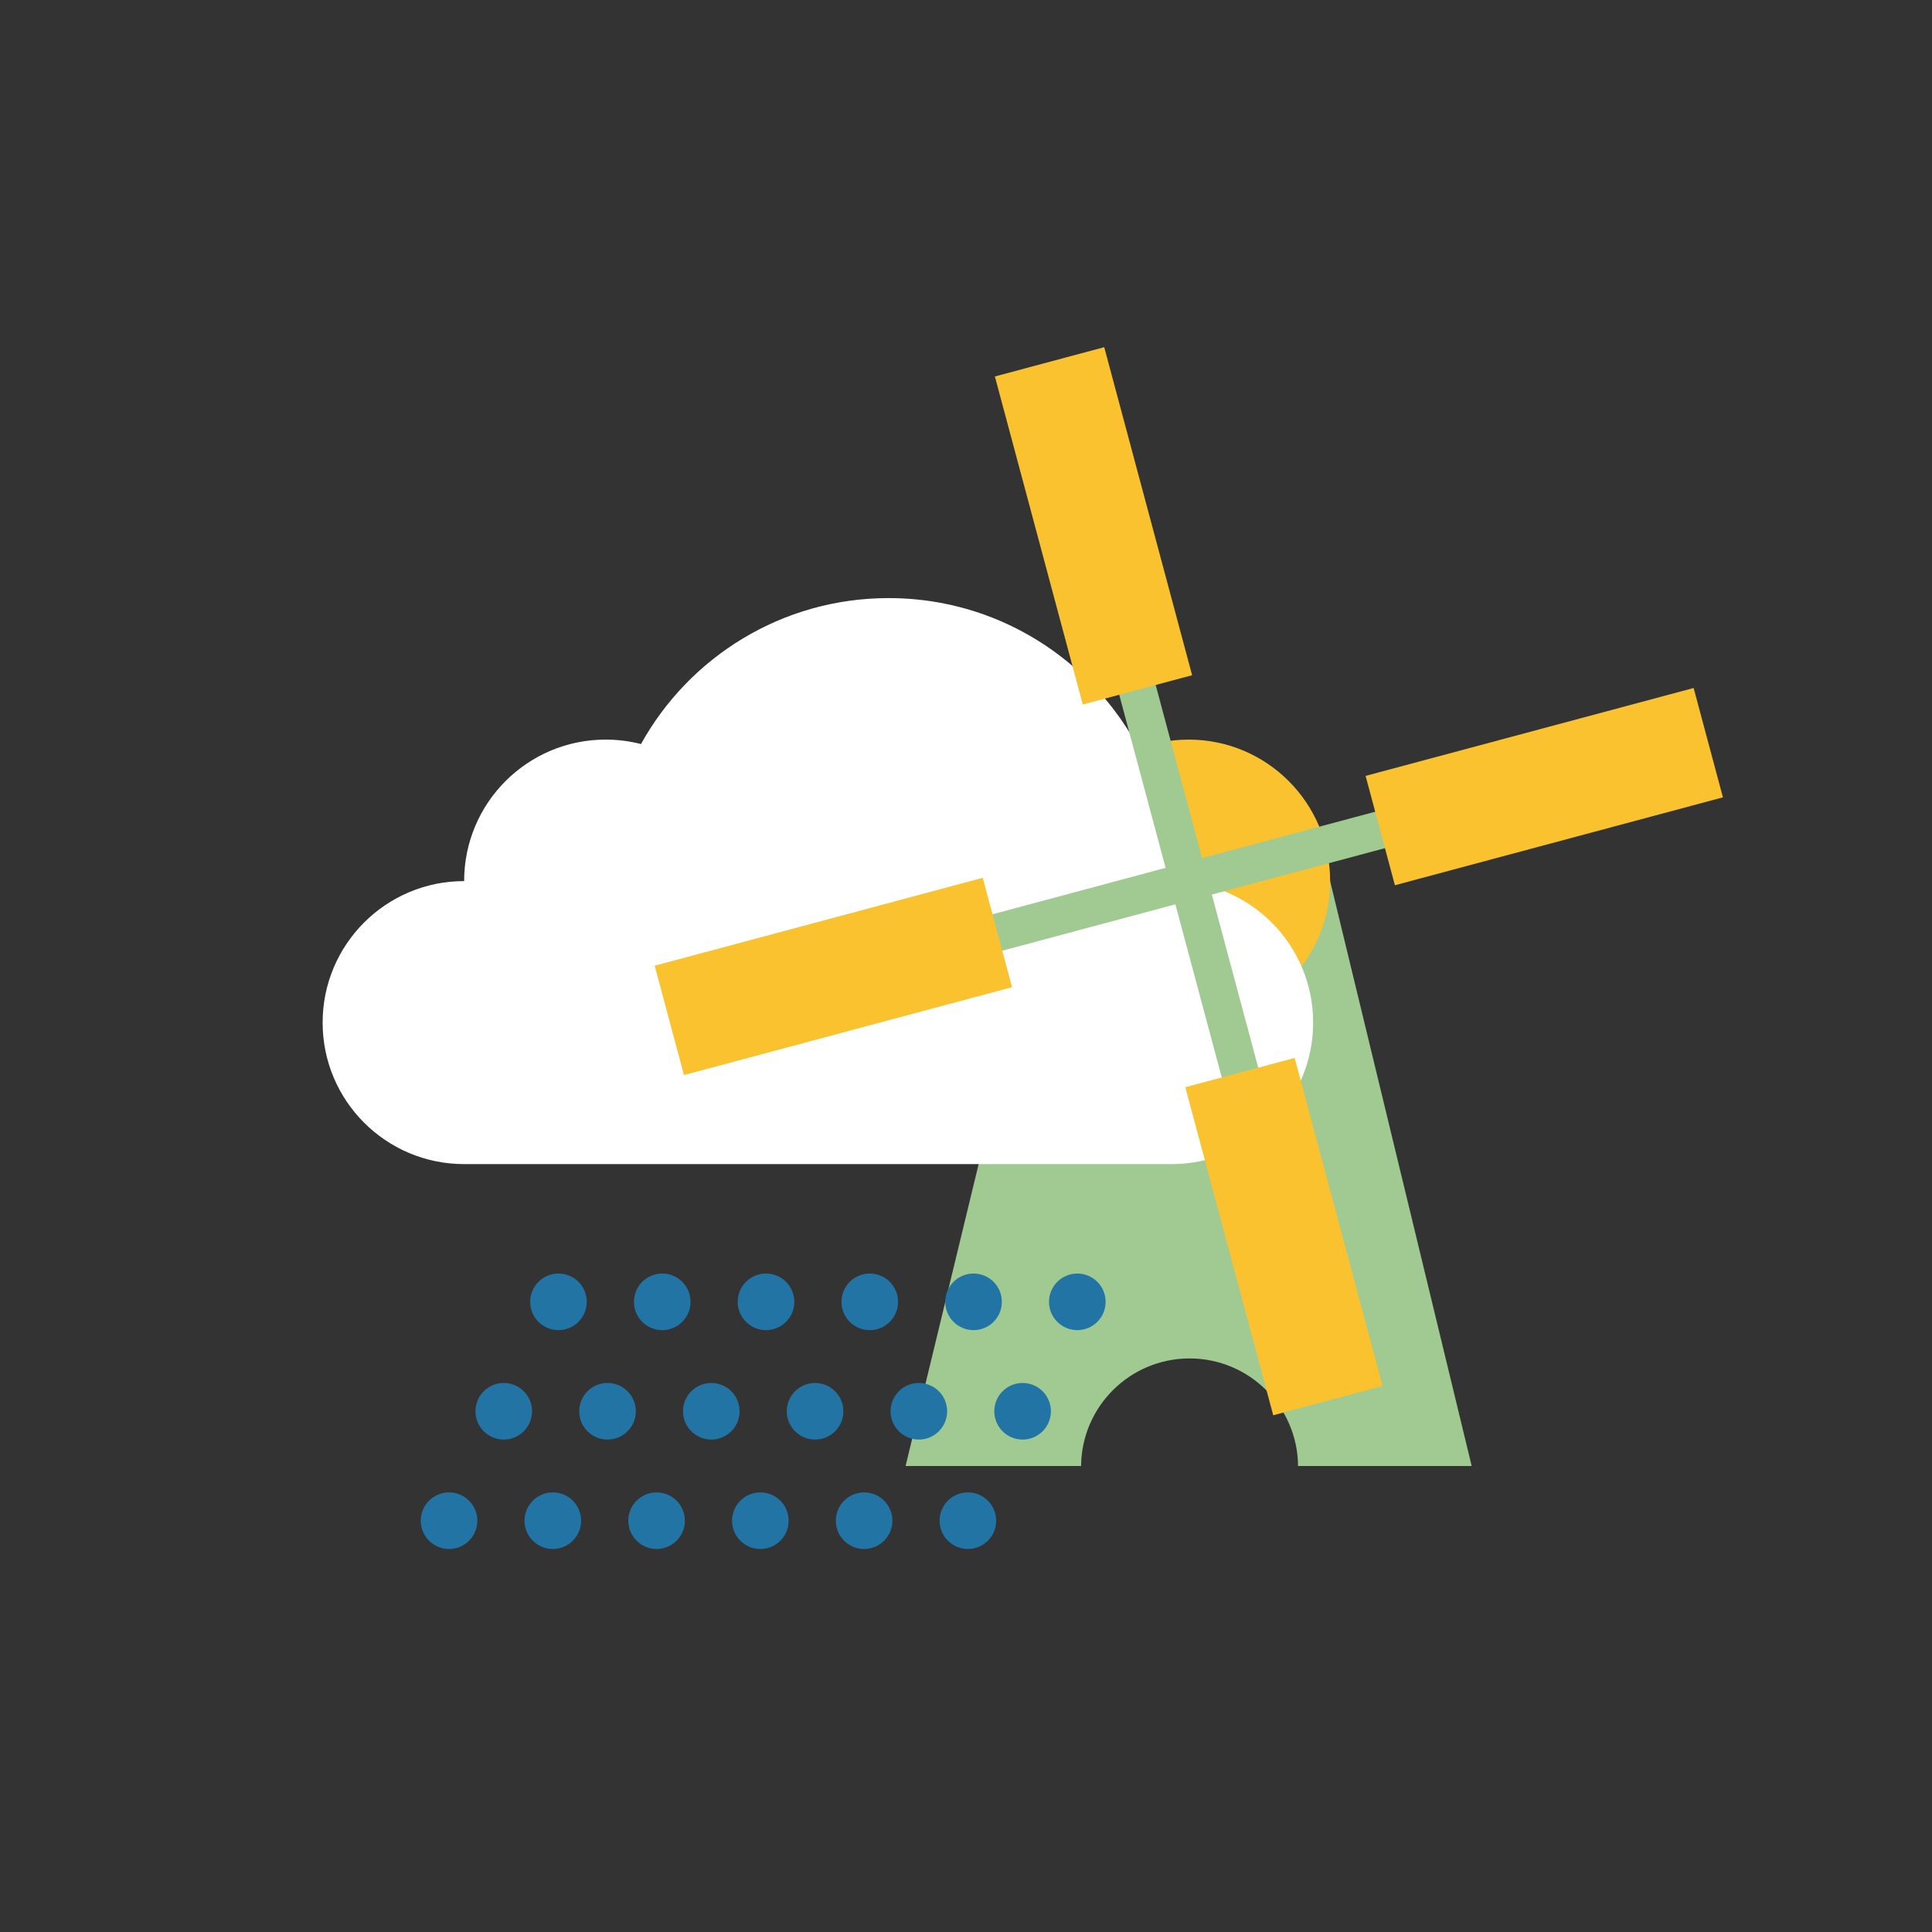 <svg xmlns="http://www.w3.org/2000/svg" width="1024" height="1024" viewBox="0 0 1024 1024" style="background:#eae0cc">
  <rect x="0" y="0" width="1024" height="1024" fill="#333333" stroke="none"/>
  <title>Wetter Gifhorn – Dein Wettter für Gifhorn!</title>
  <g fill="none" fill-rule="evenodd">
    <path fill="#A0CA92" d="M687.998,777 L780.021,777 L705,467 L555,467 L479.979,777 L573.002,777 C573.271,745.474 598.91,720 630.5,720 C662.09,720 687.729,745.474 687.998,777 Z"/>
    <circle cx="630" cy="467" r="75" fill="#F9C22E"/>
    <g fill="#2274A5" transform="translate(223 675)">
      <g transform="translate(58)">
        <circle cx="15" cy="15" r="15"/>
        <circle cx="70" cy="15" r="15"/>
        <circle cx="125" cy="15" r="15"/>
        <circle cx="180" cy="15" r="15"/>
        <circle cx="235" cy="15" r="15"/>
        <circle cx="290" cy="15" r="15"/>
      </g>
      <g transform="translate(29 58)">
        <circle cx="15" cy="15" r="15"/>
        <circle cx="70" cy="15" r="15"/>
        <circle cx="125" cy="15" r="15"/>
        <circle cx="180" cy="15" r="15"/>
        <circle cx="235" cy="15" r="15"/>
        <circle cx="290" cy="15" r="15"/>
      </g>
      <g transform="translate(0 116)">
        <circle cx="15" cy="15" r="15"/>
        <circle cx="70" cy="15" r="15"/>
        <circle cx="125" cy="15" r="15"/>
        <circle cx="180" cy="15" r="15"/>
        <circle cx="235" cy="15" r="15"/>
        <circle cx="290" cy="15" r="15"/>
      </g>
    </g>
    <path fill="#FFFFFF" d="M621,617 C662.421,617 696,583.421 696,542 C696,500.579 662.421,467 621,467 C621,384.157 553.843,317 471,317 C414.511,317 365.315,348.226 339.732,394.358 C333.744,392.819 327.468,392 321,392 C279.579,392 246,425.579 246,467 C204.579,467 171,500.579 171,542 C171,583.421 204.579,617 246,617 L621,617 Z"/>
    <g transform="rotate(165 445.938 398.866)">
      <g fill="#A0CA92" transform="translate(75.751 75.344)">
        <rect width="420" height="20" y="200"/>
        <rect width="420" height="20" y="200" transform="rotate(-90 210 210)"/>
      </g>
      <rect width="180" height="60" x="390.751" y="255.344" fill="#F9C22E"/>
      <rect width="180" height="60" x=".751" y="255" fill="#F9C22E"/>
      <rect width="180" height="60" x="195.751" y="60.344" fill="#F9C22E" transform="rotate(-90 285.751 90.344)"/>
      <rect width="180" height="60" x="195.751" y="450.344" fill="#F9C22E" transform="rotate(-90 285.751 480.344)"/>
    </g>
  </g>
</svg>
